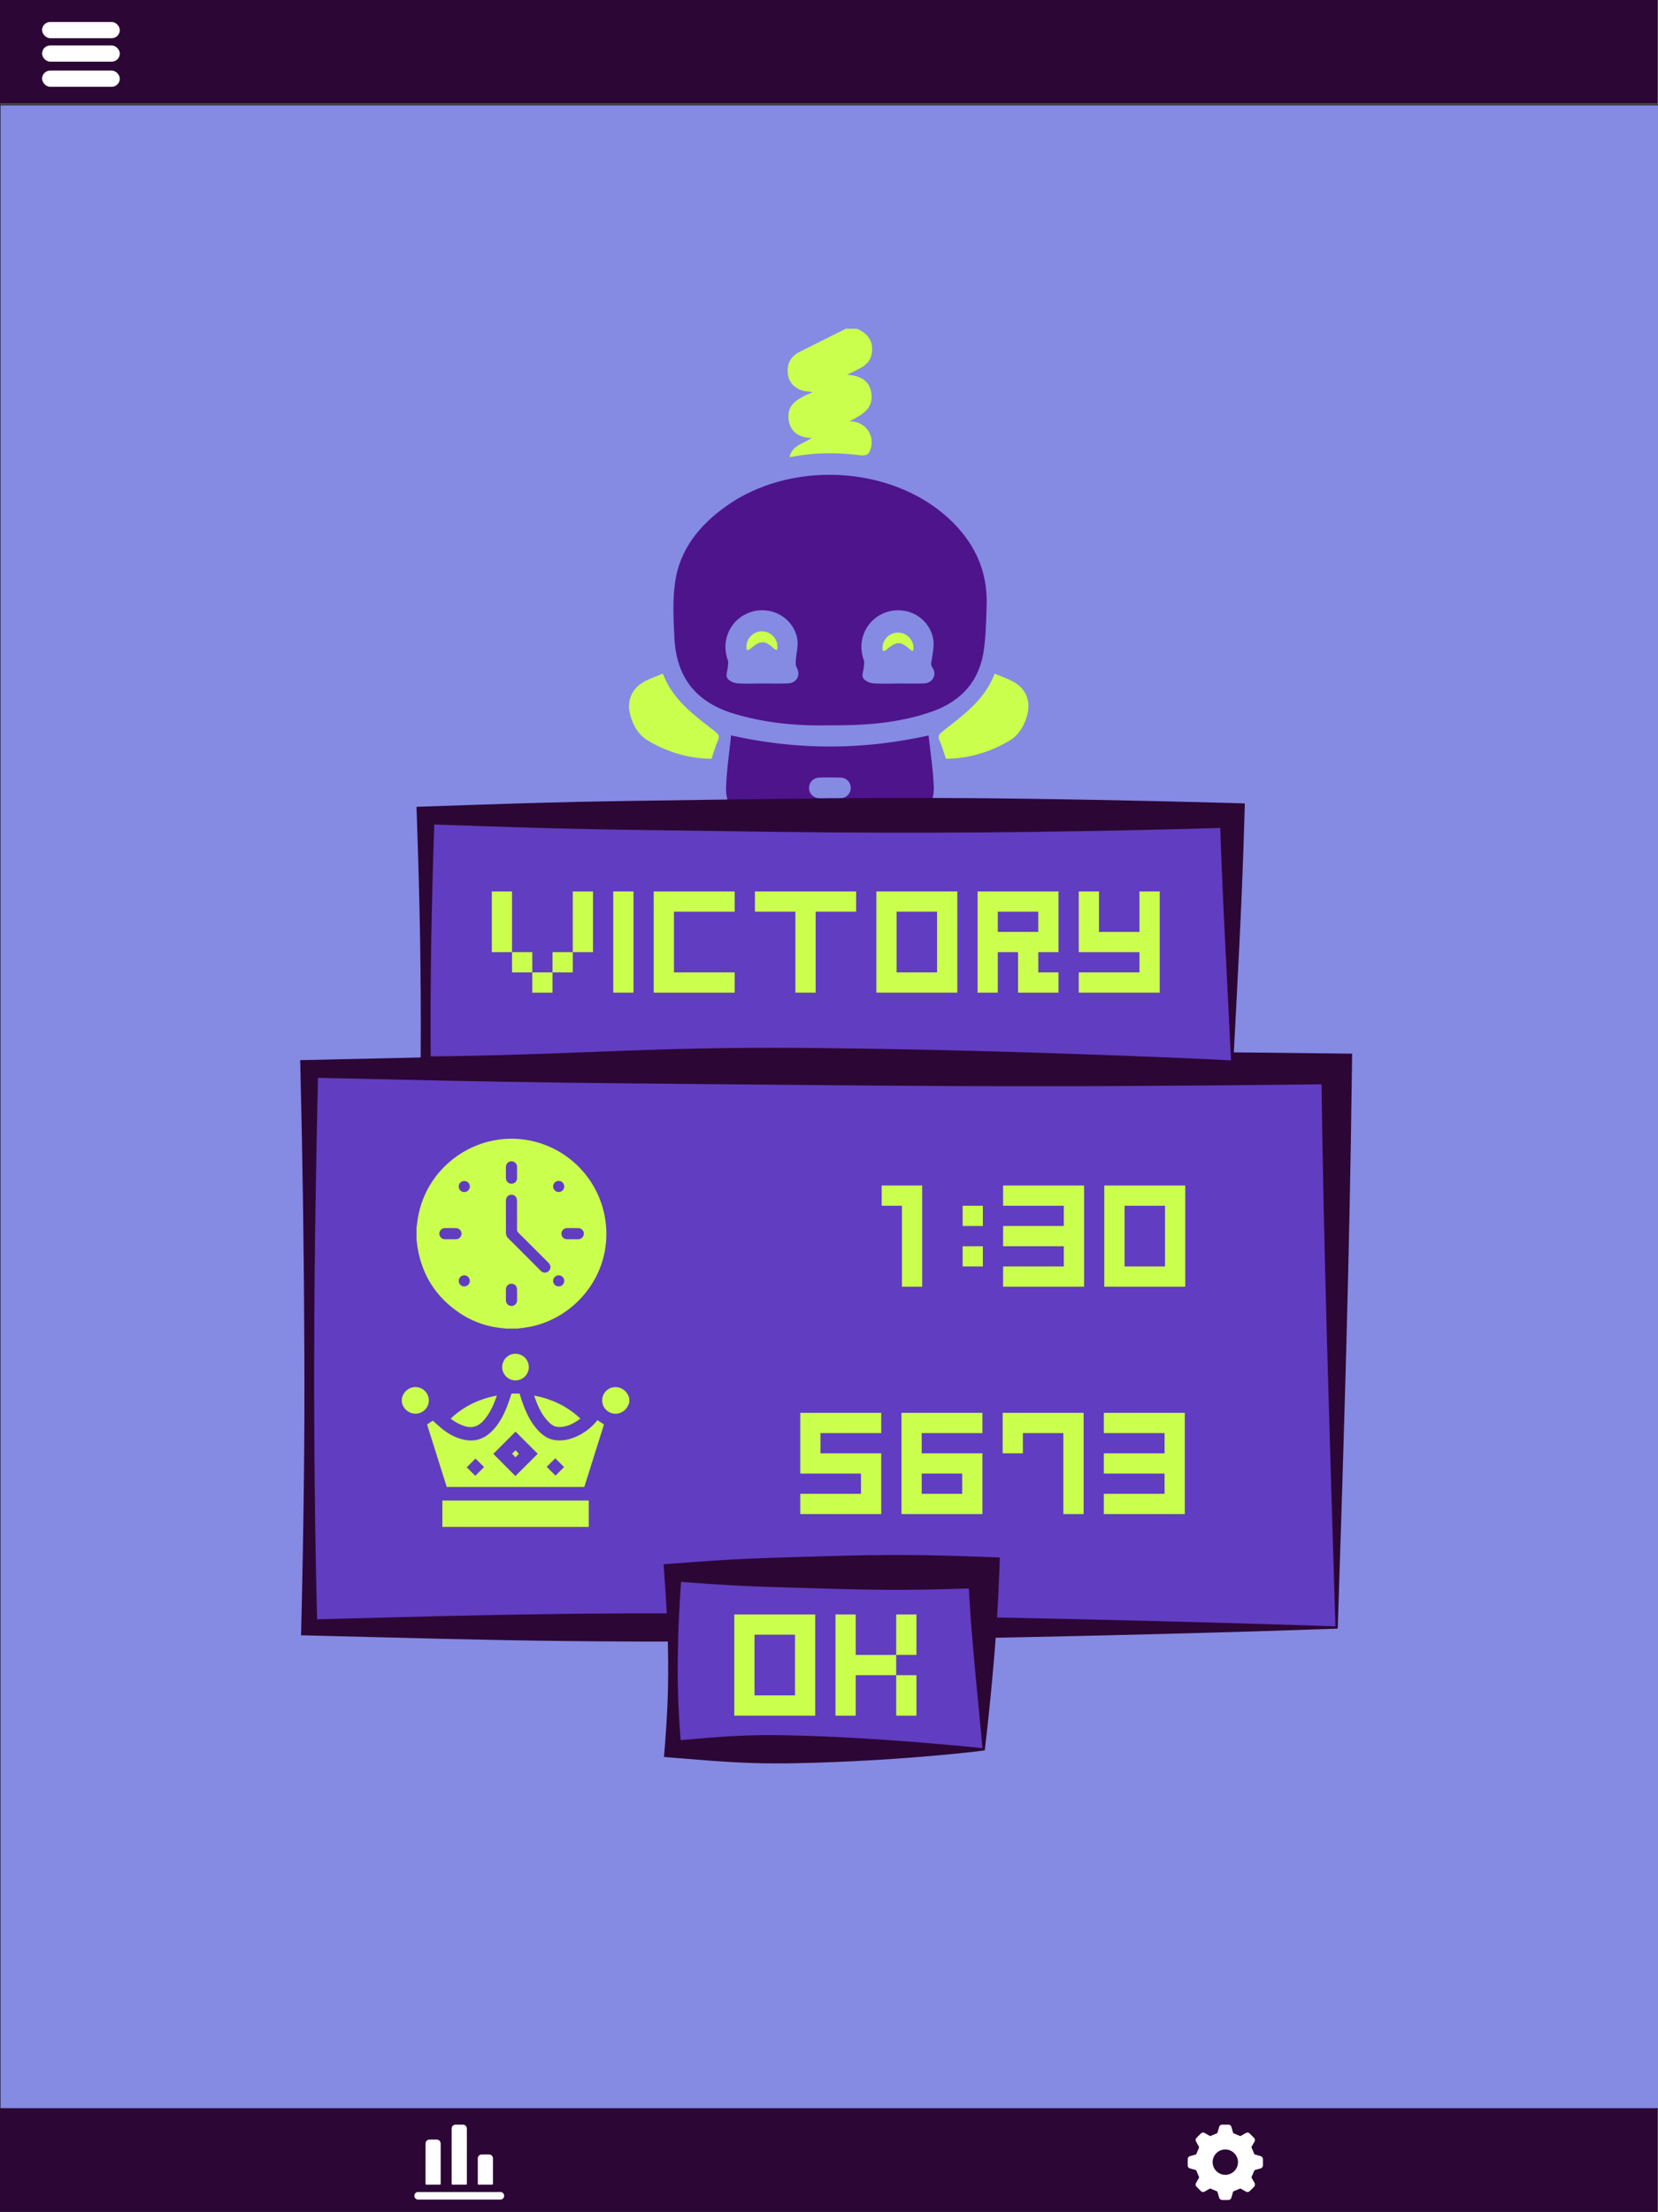 <svg xmlns="http://www.w3.org/2000/svg" xmlns:xlink="http://www.w3.org/1999/xlink" viewBox="0 0 2048 2732"><rect x="0" y="0" width="2048" height="2732" fill="#808080" stroke="none"/><defs><style>.cls-1{fill:none;}.cls-2{fill:#858ae3;stroke:#000;stroke-miterlimit:10;}.cls-3{fill:#613dc1;}.cls-4{fill:#2c0735;}.cls-5{fill:#cbff4d;}.cls-6{fill:#4e148c;}.cls-7{fill:#fff;}.cls-8{clip-path:url(#clip-path);}</style><clipPath id="clip-path"><rect class="cls-1" x="511.81" y="2624.17" width="110.92" height="92.49"/></clipPath></defs><g id="background"><rect class="cls-2" y="129.5" width="2052" height="2475"/></g><g id="Layer_2" data-name="Layer 2"><rect class="cls-3" x="382.02" y="1320.06" width="1268.98" height="690.04"/><path class="cls-4" d="M1652.41,2011.51c-51.06,1.89-102.79,3.43-154.77,4.9s-104.35,2.76-156.87,4-105.35,2.28-158.31,3.23-106.11,1.72-159.37,2.34-106.63,1.09-160.06,1.37-107,.13-160.56-.46-107.13-1.62-160.56-2.9L382,2020l-10.14-.26.24-9.64q2.11-86.25,3.18-172.51t.64-172.51q-.31-86.25-1.54-172.51t-3.33-172.5l-.25-10.71,11.2-.24,158.62-3.52q79.3-1.66,158.62-2.7c52.88-.68,105.75-1.12,158.62-1.61l158.63-1.43c105.75-.9,211.5-1.55,317.24-1.25s211.5,1.23,317.25,2.53l19.2.23-.27,18.7-1.27,87.87-1.63,87.69q-1.85,87.56-4.21,174.35t-5,172.22Zm-2.82-2.83-5.37-175.7q-2.62-87.06-5-172.8T1635,1489.51l-1.63-84.82-1.27-84.63L1651,1339q-158.62,2-317.25,2.52c-105.74.3-211.49-.34-317.24-1.25l-158.63-1.43c-52.87-.49-105.74-.93-158.62-1.61s-105.75-1.59-158.62-2.7L382,1331l11-11q-2,86.25-3.34,172.5t-1.54,172.51q-.27,86.27.64,172.51t3.18,172.51L382,2000.2l157.34-4q78.48-1.93,156.7-2.91t156.68-.46q78.48.42,157.18,1.37t157.88,2.35q79.18,1.41,158.94,3.22t160.38,4C1540.89,2005.24,1594.9,2006.78,1649.59,2008.68Z"/><rect class="cls-4" x="-0.5" y="2604" width="2048" height="128"/><rect class="cls-4" x="-0.5" width="2048" height="128"/><path class="cls-5" d="M1058.4,406c11.89,5.12,19.61,13.34,18.88,27-.5,9.47-5.31,16.64-13.75,21.17-5.08,2.73-10.27,5.26-17.14,8.76,16.17.89,27.46,7,29.84,22.27,3.13,20.1-12.1,27.24-26.72,35.13,1.8.15,3.62.21,5.4.48a25.74,25.74,0,0,1,21.3,30.45c-2.13,10.21-5.2,12.14-15.42,10.86-26.94-3.36-53.83-3.21-80.61,1.7-1.44.26-2.91.41-5,.7,3.41-14.5,16.9-16.45,27.48-23.55-15.07-.45-25.46-6.67-28.19-20.77-4.16-21.51,12.51-28.29,29.44-36-5.81-.81-9.8-.77-13.36-2C980,478.64,973.81,471,973,459.94c-.85-11.38,4.18-20,14.45-25.21,19.07-9.66,38.23-19.16,57.36-28.73Z"/><path class="cls-6" d="M1025.08,895.82c-39.8.95-79.12-2.65-117.37-14-47.85-14.17-72.28-44.76-74.7-94.38-1.13-23-2.33-46.55,1-69.17,5.88-39.66,29.74-69.11,61.71-92.22,79.75-57.63,203.58-51.73,275.15,13.36,31.77,28.89,49.31,64.5,47.85,108.12-.63,18.58-.89,37.31-3.49,55.66-5.38,37.92-27.8,62.82-63.54,75.49-36.74,13-75,16.82-113.78,17.11C1033.65,895.85,1029.37,895.82,1025.08,895.82Zm84-51.64v0c10.83,0,21.66.32,32.47-.09,10.51-.39,16.18-10.9,10.29-19.34-2.44-3.51-1.52-5.89-1-9.42,1.31-9,3.51-18.64,1.67-27.24-5.5-25.78-32.21-40.15-57.12-32.15s-37.6,34.67-28.38,59.47c.87,2.35.27,5.33.06,8-.38,4.71-2.82,10.37-1,13.82s7.71,6.29,12.07,6.69C1088.34,844.83,1098.72,844.18,1109,844.18Zm-167.94,0c10.57,0,21.15.22,31.71-.06,11.46-.32,16.69-10.48,11-20.19-1.22-2.09-1-5.23-.89-7.84.55-9.37,3.52-19.17,1.68-28-5.39-25.75-32.23-40.17-57.1-32.21S889.85,790.55,899,815.32c.88,2.37.31,5.35.1,8-.38,4.7-2.84,10.35-1,13.8s7.69,6.32,12,6.73C920.39,844.83,930.78,844.18,941.1,844.17Z"/><path class="cls-6" d="M1147.05,908.38c2.3,22,5.69,42.82,6.34,63.78.54,17.84-7.87,32.39-23.75,41.93-23.38,14-48.68,21.17-75.91,22.42-32.55,1.5-65.18,3-96.71-6.72-13.78-4.25-27.11-10.82-39.6-18.12-14-8.2-21-22.47-20.56-38.17.63-21.45,3.91-42.83,6.15-65.22C985,926.58,1064.8,926.58,1147.05,908.38ZM1024.93,986c4.54,0,9.1.26,13.61-.06,7.24-.52,12.31-6,12.3-12.81a12.5,12.5,0,0,0-12.35-12.69c-8.81-.34-17.64-.31-26.45,0-7.38.24-12.48,5.53-12.66,12.38-.19,7.12,5,12.69,12.7,13.16C1016.35,986.25,1020.65,986,1024.93,986Z"/><path class="cls-5" d="M1228.58,832c-12.61,33.29-39.51,51.73-64.67,71.61-4.76,3.76-5.49,6.35-3.14,11.62,3,6.84,5,14.16,7.69,21.89a150.59,150.59,0,0,0,51.34-9.4A155.36,155.36,0,0,0,1248.09,914c11-7,17.2-18.1,20.64-30.59,4.82-17.54-1.42-33-17.39-41.6C1244.33,838,1236.67,835.45,1228.58,832Z"/><path class="cls-5" d="M818.77,832c12.61,33.29,39.51,51.73,64.67,71.61,4.76,3.76,5.49,6.35,3.14,11.62-3.05,6.84-5,14.16-7.69,21.89a150.59,150.59,0,0,1-51.34-9.4A155.36,155.36,0,0,1,799.26,914c-11-7-17.2-18.1-20.64-30.59-4.82-17.54,1.42-33,17.39-41.6C803,838,810.68,835.45,818.77,832Z"/><path class="cls-5" d="M941.78,793.27c-10.57.09-19.64,16.81-19.79,6.25a19.16,19.16,0,1,1,38.31-.35C960.29,809.81,952.36,793.18,941.78,793.27Z"/><path class="cls-5" d="M1109.85,794.4c-10.57.09-19.64,16.81-19.8,6.25a19.16,19.16,0,1,1,38.32-.35C1128.36,810.94,1120.42,794.31,1109.85,794.4Z"/><rect class="cls-3" x="525.77" y="1007.03" width="996.23" height="304.01"/><path class="cls-4" d="M1523.41,1312.46c-19.66,1.13-39.6,2.09-59.63,3s-40.22,1.76-60.48,2.58q-60.81,2.42-122.66,4.32c-82.41,2.51-165.92,4.3-249.91,5.2-42,.5-84.14.61-126.44,0s-84.66-1.71-126.92-3.23l-63.25-2.27-31.54-1.17-31.47-1q-62.86-2-125.34-2.63l-6.25-.06.05-6.15q.34-38,.12-76l-.29-38-.5-38q-.69-38-1.71-76c-.67-25.34-1.53-50.67-2.37-76l-.35-10.56,11.3-.39L588,994l62.26-2q62.26-1.85,124.53-2.76l124.53-1.76,62.26-.81q31.14-.42,62.27-.66,124.53-1.22,249.05.59T1522,991.82l15.6.45-.39,14.76c-.34,13.12-.8,26.22-1.23,39.29s-.92,26.11-1.45,39.11-1,26-1.64,38.85l-1.8,38.52-3.84,75.81Zm-2.82-2.83-7.68-154.36-1.8-37.48q-.9-18.66-1.64-37.15t-1.45-36.89c-.43-12.26-.89-24.5-1.23-36.72l15.21,15.21q-124.53,3.65-249.06,5.26t-249.05.58c-20.76-.19-41.51-.37-62.27-.66l-62.26-.81-124.53-1.75q-62.26-.88-124.53-2.76l-62.26-2L525.77,1018l11-11c-.84,25.34-1.69,50.67-2.36,76s-1.25,50.66-1.71,76l-.5,38-.3,38q-.17,38,.13,76l-6.21-6.2q62-.52,123.72-2.63l30.8-1L711,1300l61.27-2.27c40.76-1.52,81.41-2.68,122.14-3.23s81.56-.47,122.61,0c82.06.89,164.58,2.69,248.21,5.2q62.76,1.93,126.4,4.32l64,2.58C1477.17,1307.54,1498.74,1308.49,1520.59,1309.63Z"/><path class="cls-5" d="M620,1176H607.5v-75h25v75Zm25,25H632.5v-25h25v25Zm12.5,25v-25h25v25h-25Zm25-37.5V1176h25v25h-25Zm25-25V1101h25v75h-25Z"/><path class="cls-5" d="M757.5,1226V1101h25v125h-25Z"/><path class="cls-5" d="M882.5,1226h-75V1101h100v25h-75v75h75v25h-25Z"/><path class="cls-5" d="M982.5,1226V1126h-50v-25h125v25h-50v100h-25Z"/><path class="cls-5" d="M1157.5,1226h-75V1101h100v125h-25Zm0-25v-75h-50v75h50Z"/><path class="cls-5" d="M1282.5,1226h-25v-50h-25v50h-25V1101h100v75h-25v25h25v25h-25Zm0-75v-25h-50v25h50Z"/><path class="cls-5" d="M1407.5,1226h-75v-25h75v-25h-75v-75h25v50h50v-50h25v125h-25Z"/><path class="cls-5" d="M514.5,1531.05v-14.66c.74-5.05,1.27-10.13,2.24-15.13,12.34-63.41,74.67-105.23,137.87-92.56a117.58,117.58,0,0,1,92.27,137.48c-9,47-47.64,84.92-94.88,93-4.27.73-8.58,1.21-12.87,1.8H624.47a9.34,9.34,0,0,0-1.52-.37,112.91,112.91,0,0,1-55.59-19.19c-27.69-18.75-44.86-44.55-51-77.51C515.52,1539.68,515.1,1535.35,514.5,1531.05Zm110.43-28c0,6.33.09,12.67,0,19a9.89,9.89,0,0,0,3.2,7.72q19.59,19.44,39,39a15.68,15.68,0,0,0,1.87,1.69,6.84,6.84,0,0,0,10.83-4.62c.37-2.75-.94-4.81-2.82-6.68q-18.4-18.35-36.79-36.72a4.81,4.81,0,0,1-1.59-3.78c.06-11.83,0-23.66,0-35.49,0-4.45-2.85-7.54-6.85-7.56s-6.87,3.09-6.89,7.52C624.91,1489.78,624.93,1496.42,624.93,1503.07Zm13.74-54.8c0-2.36.06-4.72,0-7.08a6.85,6.85,0,0,0-13.7,0c-.08,4.57-.07,9.14,0,13.71a6.86,6.86,0,1,0,13.71,0C638.72,1452.69,638.67,1450.48,638.67,1448.27Zm-13.74,150.81c0,2.36,0,4.72,0,7.08a6.85,6.85,0,0,0,13.7.11q.15-7,0-13.93a6.85,6.85,0,0,0-13.7.12C624.88,1594.66,624.93,1596.87,624.93,1599.08Zm-68.75-68.5c2.36,0,4.72.08,7.08,0a6.85,6.85,0,0,0-.08-13.7q-7-.13-13.94,0a6.86,6.86,0,0,0,.09,13.71C551.61,1530.64,553.9,1530.59,556.18,1530.58Zm151.09,0c2.36,0,4.72.06,7.08,0a6.85,6.85,0,0,0-.07-13.7c-4.57-.08-9.14-.07-13.71,0a6.86,6.86,0,1,0,.07,13.71C702.85,1530.63,705.06,1530.59,707.27,1530.59ZM696.93,1582a6.83,6.83,0,0,0-6.82-6.87,7,7,0,0,0-6.87,6.88,6.83,6.83,0,0,0,6.88,6.81A6.71,6.71,0,0,0,696.93,1582Zm-6.8-123.42a6.83,6.83,0,0,0-6.89,6.8,7,7,0,0,0,6.86,6.89,6.83,6.83,0,0,0,6.83-6.87A6.69,6.69,0,0,0,690.13,1458.6ZM566.67,1581.8a6.71,6.71,0,0,0,6.59,7,6.8,6.8,0,0,0,7.09-6.58,7,7,0,0,0-6.65-7.09A6.81,6.81,0,0,0,566.67,1581.8Zm0-116.46a6.82,6.82,0,0,0,6.74,7,7,7,0,0,0,6.94-6.81,6.8,6.8,0,0,0-6.79-6.88A6.7,6.7,0,0,0,566.67,1465.34Z"/><path class="cls-5" d="M1114.07,1589.22v-100h-25v-25h50v125h-25Z"/><path class="cls-5" d="M1189.07,1514.22v-25h25v25h-25Zm0,50v-25h25v25h-25Z"/><path class="cls-5" d="M1314.07,1589.22h-75v-25h75v-25h-75v-25h75v-25h-75v-25h100v125h-25Z"/><path class="cls-5" d="M1439.07,1589.22h-75v-125h100v125h-25Zm0-25v-75h-50v75h50Z"/><path class="cls-5" d="M777.28,1732.36c-1.63,5-4.26,9.19-9.14,11.72a16.46,16.46,0,1,1-14.06-29.71,17.1,17.1,0,0,1,22.2,10c.29.85.67,1.67,1,2.5Z"/><path class="cls-5" d="M551.82,1836.56l-24.29-77.16,7-4.74,9.37,8.21c9,7.84,19.09,13.42,30.93,15.59,12.48,2.29,23.06-1.45,32.08-10.13,8.68-8.36,14.31-18.67,18.78-29.66,2.33-5.74,4.16-11.67,6.22-17.52h9.87c1.25,3.86,2.41,7.89,3.84,11.82,4.2,11.57,9.33,22.65,17.51,32,6.15,7.07,13.36,12.65,23,13.79,9.4,1.12,18.35-1,26.87-5a68.18,68.18,0,0,0,23.19-17.59c.59-.69,1.23-1.34,1.94-2.11l7.92,5.3q-12.13,38.52-24.3,77.18Zm84.83-13.5,27.54-27.5-27.36-27.35-27.47,27.48Zm-49.55-.26L597.9,1812l-10.52-10.56c-3.51,3.51-7.29,7.28-10.86,10.83Zm88.19-11.14,10.9,10.85,10.54-10.59-10.85-10.79C682.42,1804.57,678.69,1808.29,675.29,1811.66Z"/><path class="cls-5" d="M727.21,1853.31v32.59H546.42v-32.59Z"/><path class="cls-5" d="M659.77,1723.66c21.89,4.23,40.9,13.14,57.15,28.49-8.86,6.37-18,11.45-29.1,10.11-2.94-.35-6.08-2.25-8.36-4.3C669.28,1748.83,664.28,1736.62,659.77,1723.66Z"/><path class="cls-5" d="M613.72,1723.66c-3.75,11.12-8.26,21.23-15.58,29.91-6.41,7.6-14.1,11-24,7.89a53.68,53.68,0,0,1-17.45-9.34C572.81,1736.83,591.82,1727.92,613.72,1723.66Z"/><path class="cls-5" d="M529.71,1729.61a16.55,16.55,0,0,1-16.42,16.45c-9.19,0-17.12-7.7-17-16.58s7.93-16.33,17-16.31A16.54,16.54,0,0,1,529.71,1729.61Z"/><path class="cls-5" d="M653.21,1688.36A16.45,16.45,0,1,1,636.75,1672,16.56,16.56,0,0,1,653.21,1688.36Z"/><path class="cls-5" d="M636.78,1799.89l-4.29-4.4,4.42-4.31,4,4.49Z"/><rect class="cls-3" x="831.39" y="1942.06" width="383.61" height="218.44"/><path class="cls-4" d="M1216.41,2161.91c-14.2,1.87-29.06,3.39-44.15,4.85s-30.58,2.73-46.21,4c-31.35,2.37-63.58,4.32-96.31,5.58s-65.85,2.23-99.21,1.18c-8.33-.26-16.66-.57-25-1.06s-16.62-1-24.9-1.58q-24.82-1.91-49.26-3.93l-11.21-.93.79-9.49c.75-9.1,1.45-18.2,2-27.31s1.11-18.2,1.49-27.3c.76-18.2,1-36.41.85-54.61s-.63-36.41-1.49-54.61-2.08-36.41-3.41-54.61l-.75-10.08,11.7-.87,24-1.78,24-1.68q24-1.67,47.95-2.69c16-.7,32-1.12,48-1.61l48-1.41c32-.93,63.94-1.56,95.91-1.37q24,.12,48,.75c8,.18,16,.45,24,.69l24,.88,19.85.73-.68,18.44c-.72,19.33-1.69,38.62-2.88,57.72-.59,9.54-1.29,19-2,28.46s-1.45,18.78-2.29,28c-1.56,18.53-3.36,36.65-5.13,54.31S1218.32,2145.45,1216.41,2161.91Zm-2.82-2.82-5.5-57.89c-1.77-18.75-3.57-37-5.13-54.91-.84-9-1.53-17.79-2.29-26.58s-1.37-17.49-2-26.15c-1.19-17.31-2.16-34.43-2.88-51.5l19.17,19.17-24,.88c-8,.24-16,.51-24,.68q-24,.63-48,.75c-32,.2-63.94-.43-95.91-1.36l-48-1.42c-16-.49-32-.9-48-1.6s-32-1.58-47.95-2.69l-24-1.68-24-1.78,11-11c-1.34,18.2-2.57,36.41-3.42,54.61s-1.31,36.41-1.49,54.61.09,36.41.85,54.61c.38,9.1.86,18.2,1.49,27.3s1.28,18.21,2,27.31l-10.41-10.42,46.63-3.93c7.71-.59,15.39-1.15,23.06-1.58s15.32-.8,23-1.06c30.57-1.05,61.38,0,92.59,1.18s62.91,3.21,95.5,5.58c16.34,1.24,32.85,2.52,49.7,4S1195.82,2157.22,1213.59,2159.09Z"/><path class="cls-5" d="M982,2119H907V1994h100v125H982Zm0-25v-75H932v75h50Z"/><path class="cls-5" d="M1032,2119V1994h25v50h50v25h-50v50h-25Zm75-87.5V1994h25v50h-25Zm0,87.5v-50h25v50h-25Z"/><path class="cls-5" d="M1063.5,1870h-75v-25h75v-25h-75v-75h100v25h-75v25h75v75h-25Z"/><path class="cls-5" d="M1188.5,1870h-75V1745h100v25h-75v25h75v75h-25Zm0-25v-25h-50v25h50Z"/><path class="cls-5" d="M1313.5,1870V1770h-50v25h-25v-50h100v125h-25Z"/><path class="cls-5" d="M1438.5,1870h-75v-25h75v-25h-75v-25h75v-25h-75v-25h100v125h-25Z"/><rect class="cls-7" x="51.98" y="27.17" width="96" height="20" rx="10"/><rect class="cls-7" x="51.98" y="56.17" width="96" height="20" rx="10"/><rect class="cls-7" x="51.98" y="87.17" width="96" height="20" rx="10"/><g class="cls-8"><path class="cls-7" d="M557.89,2663.23q0-16.53,0-33.07a10.28,10.28,0,0,1,.23-2.48,4.63,4.63,0,0,1,4.46-3.49q4.7,0,9.4,0a4.61,4.61,0,0,1,4.57,4.17,17.13,17.13,0,0,1,.12,1.89v66.14c0,.23,0,.47,0,.7.07.88-.35,1.15-1.19,1.14-5.46,0-10.92,0-16.38,0-1.14,0-1.21-.58-1.21-1.44q0-16.78,0-33.57"/><path class="cls-7" d="M525.65,2672.22q0-12.13,0-24.27c0-3.45,1.91-5.35,5.39-5.36h8.09c3.21,0,5.2,2,5.21,5.15v49.14c0,1.3,0,1.34-1.36,1.34q-8,0-16,0c-1.32,0-1.35,0-1.35-1.33v-24.67"/><path class="cls-7" d="M567.33,2707.32h50.36a4.62,4.62,0,0,1,4.85,3.36,4.68,4.68,0,0,1-4.32,6h-.7q-50.25,0-100.51,0a4.74,4.74,0,0,1-4.77-2.79,4.6,4.6,0,0,1,4.14-6.54c6.16-.05,12.32,0,18.48,0h32.47"/><path class="cls-7" d="M608.9,2681.45c0,5.16,0,10.33,0,15.49,0,1-.34,1.31-1.33,1.3-5.36,0-10.72,0-16.08,0-1.24,0-1.3-.06-1.3-1.3v-30.77a4.8,4.8,0,0,1,5-5.12c3-.07,5.93-.07,8.9,0a4.79,4.79,0,0,1,4.83,5c0,5.13,0,10.26,0,15.39"/></g><path class="cls-7" d="M1517.74,2717.17h-8.64s0-.07-.08-.08a4,4,0,0,1-3.23-3.16c-.59-2.12-1.21-4.24-1.79-6.37a1.73,1.73,0,0,0-1.07-1.22q-3.67-1.5-7.34-3.07a1.54,1.54,0,0,0-1.54.09c-1.93,1.12-3.86,2.22-5.8,3.32a3.86,3.86,0,0,1-5-.62c-1.68-1.64-3.35-3.31-5-5a3.85,3.85,0,0,1-.69-5.14c1-1.89,2.11-3.79,3.2-5.66a2,2,0,0,0,.11-2q-1.49-3.39-2.86-6.83a2.16,2.16,0,0,0-1.59-1.42q-3.2-.84-6.37-1.79a3.62,3.62,0,0,1-2.9-3.72c-.06-2.55-.07-5.11,0-7.66a3.71,3.71,0,0,1,3.06-3.85c2.12-.61,4.24-1.22,6.37-1.79a1.85,1.85,0,0,0,1.35-1.18c1-2.4,2-4.79,3-7.17a1.82,1.82,0,0,0-.12-1.78c-1.08-1.86-2.12-3.73-3.17-5.6-1.19-2.13-1-3.71.75-5.44l4.56-4.56c1.8-1.79,3.39-2,5.59-.76,1.86,1.07,3.73,2.13,5.58,3.21a1.52,1.52,0,0,0,1.5.09q3.66-1.56,7.33-3.08a1.73,1.73,0,0,0,1.1-1.26c.56-2.09,1.15-4.18,1.73-6.26a4.09,4.09,0,0,1,4.27-3.24h6.82a3.93,3.93,0,0,1,4.33,3.27c.58,2.05,1.17,4.09,1.72,6.14a1.94,1.94,0,0,0,1.22,1.4c2.38,1,4.75,2,7.11,3a1.78,1.78,0,0,0,1.77-.12c1.82-1.07,3.65-2.13,5.49-3.15,2.23-1.23,3.73-1,5.53.77q2.29,2.28,4.56,4.56a4,4,0,0,1,.73,5.5c-1,1.83-2.07,3.67-3.15,5.48a1.8,1.8,0,0,0-.1,1.78c1,2.29,2,4.58,2.88,6.89a2.31,2.31,0,0,0,1.72,1.51q3.24.84,6.43,1.83a3.85,3.85,0,0,1,2.8,3.13,1,1,0,0,0,.12.26v8.53c-.45,2.11-1.9,3.09-3.88,3.57s-3.78,1.07-5.68,1.57a1.78,1.78,0,0,0-1.29,1.15c-1,2.36-2,4.71-3,7.05a2,2,0,0,0,.13,2c1.08,1.85,2.13,3.72,3.17,5.6a3.9,3.9,0,0,1-.58,5.12q-2.52,2.64-5.17,5.15a3.84,3.84,0,0,1-4.91.56c-1.91-1.07-3.82-2.13-5.71-3.24a2,2,0,0,0-2-.11q-3.45,1.5-6.94,2.9a2,2,0,0,0-1.29,1.47q-.87,3.26-1.83,6.49a3.82,3.82,0,0,1-3.08,2.85A1,1,0,0,0,1517.74,2717.17Zm-4.18-62.38a15.66,15.66,0,1,0,15.64,15.64A15.78,15.78,0,0,0,1513.56,2654.79Z"/></g></svg>